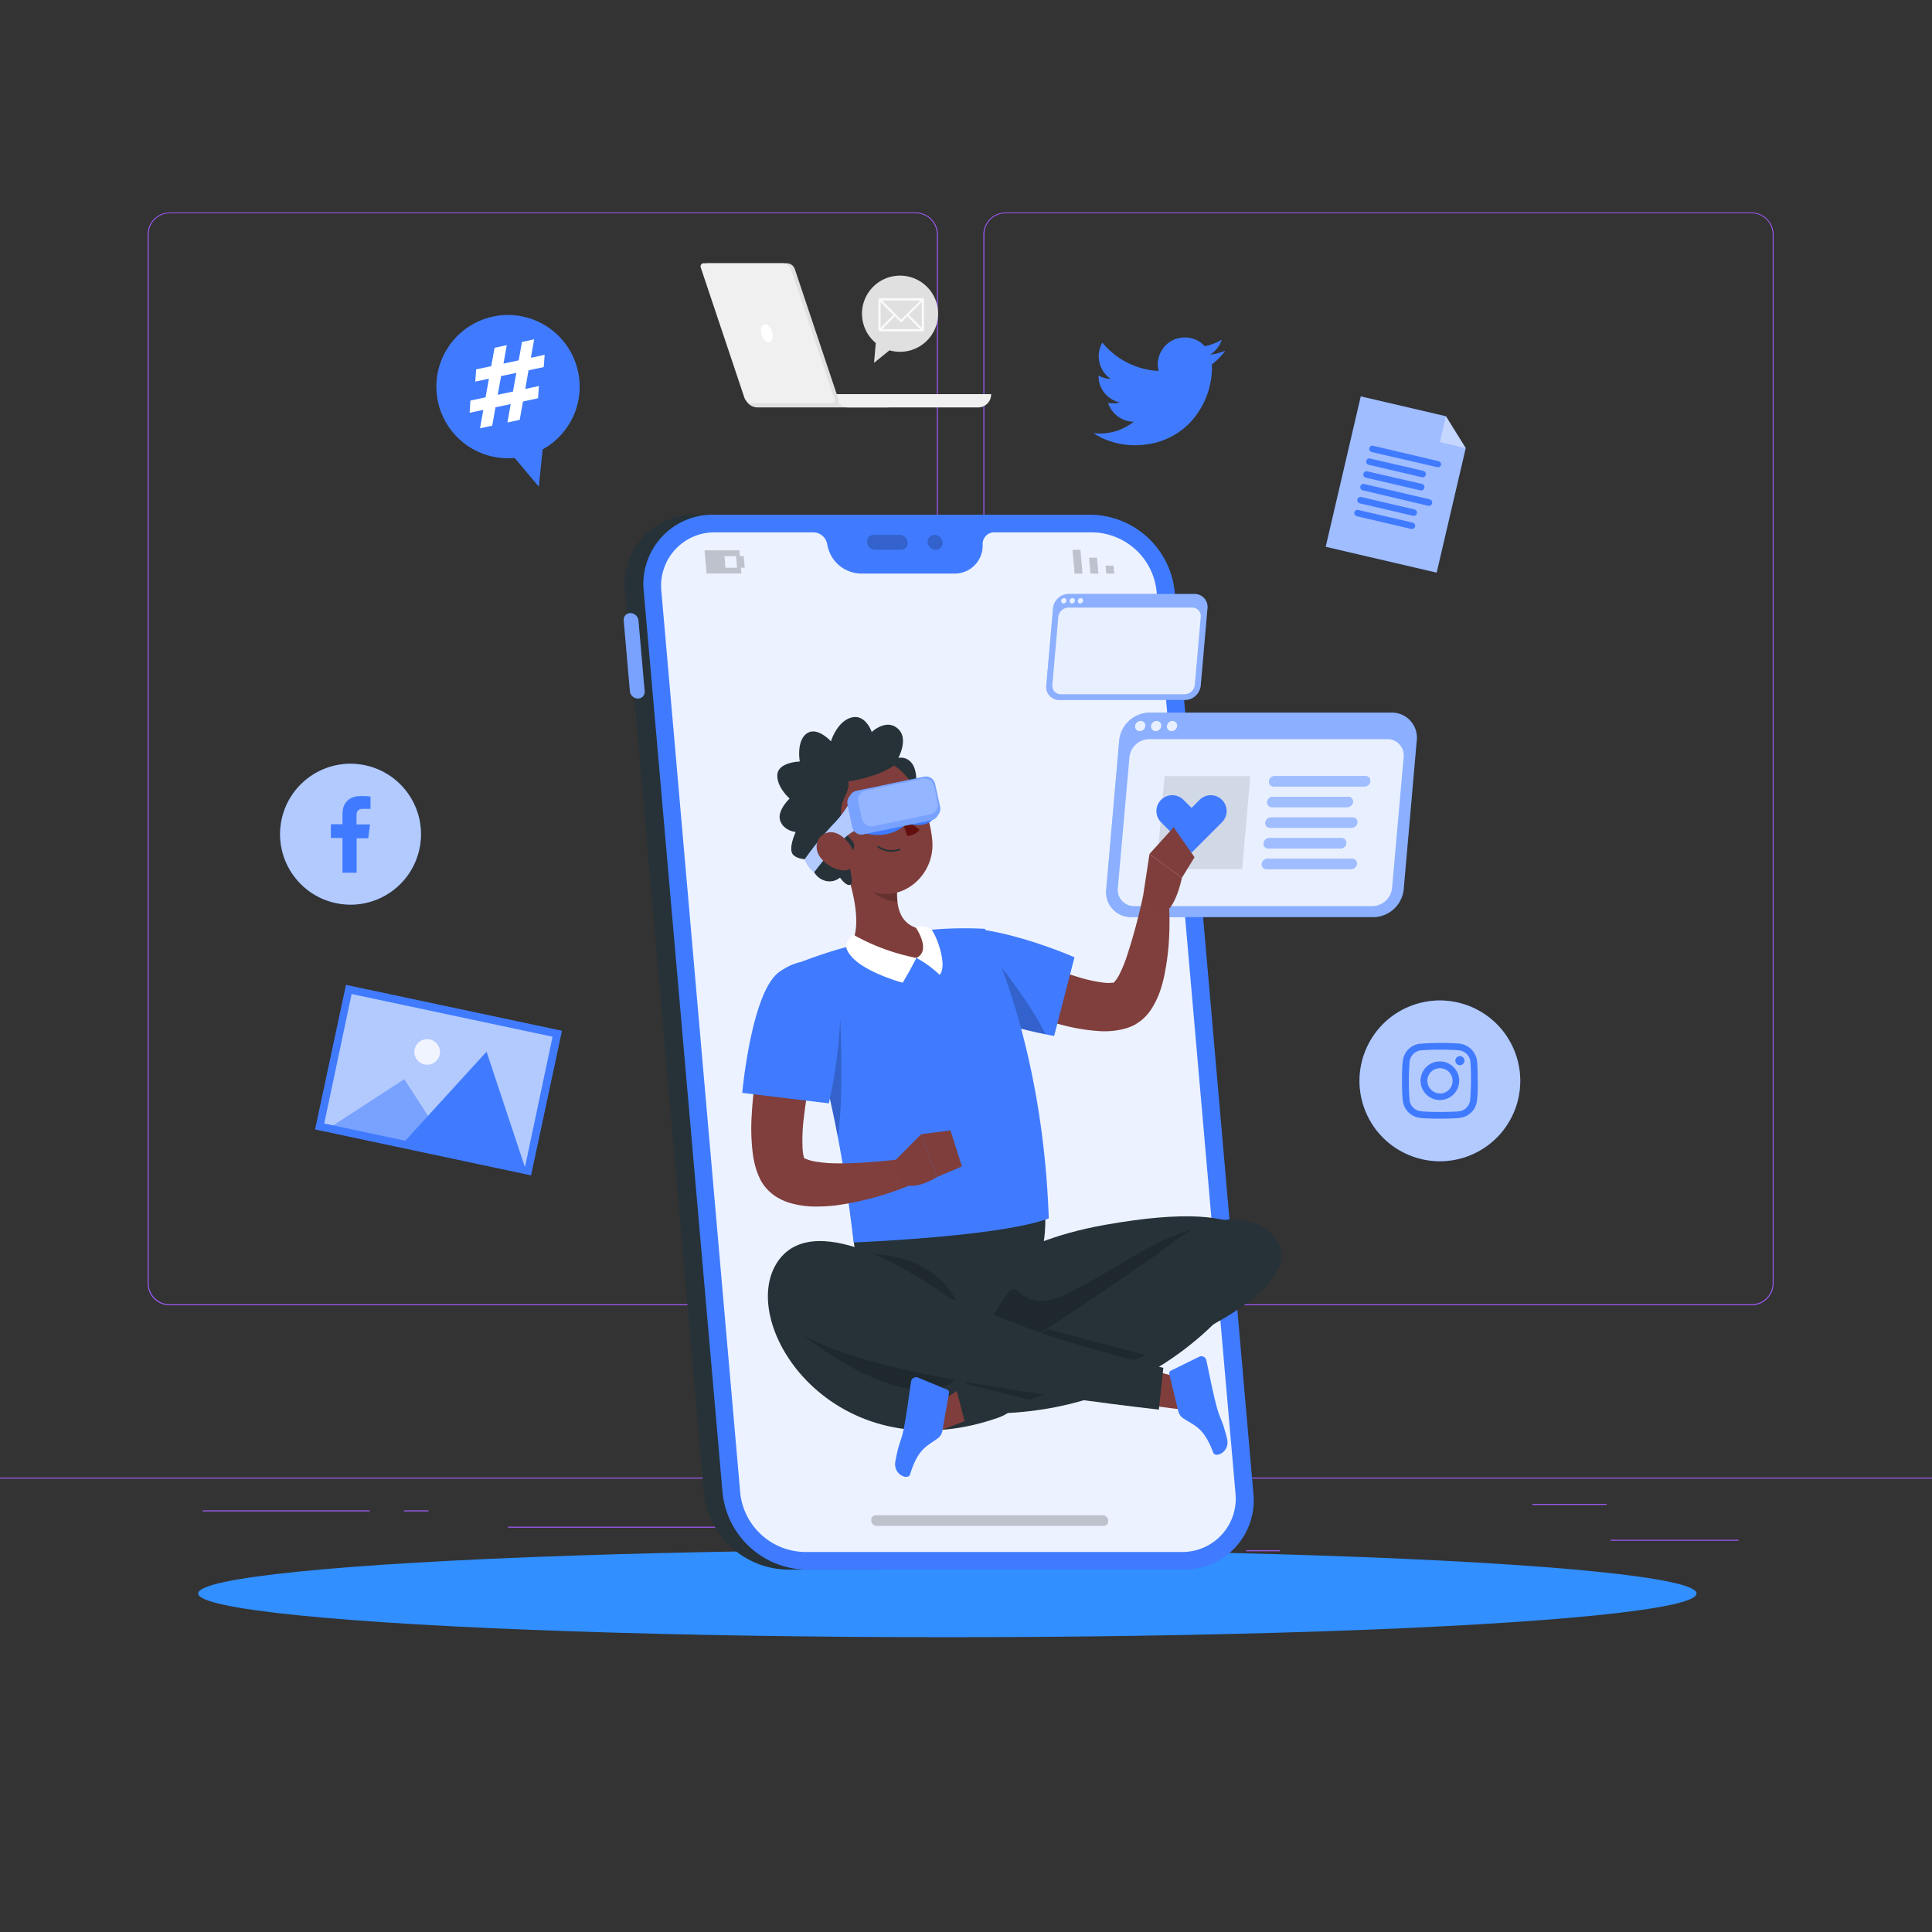 <svg xmlns="http://www.w3.org/2000/svg" viewBox="0 0 500 500"><rect x="0" y="0" width="500" height="500" fill="#333333" stroke="none"/><defs><style>.cls-1{isolation:isolate;}.cls-2{fill:#a25cff;}.cls-3{fill:#e0e0e0;}.cls-4{fill:#f0f0f0;}.cls-10,.cls-11,.cls-14,.cls-15,.cls-18,.cls-19,.cls-25,.cls-5{fill:#fff;}.cls-6{fill:#fafafa;}.cls-7{fill:#318fff;}.cls-8{fill:#263238;}.cls-20,.cls-21,.cls-9{fill:#407bff;}.cls-10{opacity:0.3;}.cls-11{opacity:0.9;}.cls-12,.cls-13,.cls-25{opacity:0.2;}.cls-14{opacity:0.4;}.cls-15{opacity:0.8;}.cls-16{opacity:0.1;}.cls-17,.cls-19{opacity:0.5;}.cls-18{opacity:0.6;}.cls-20,.cls-21{fill-rule:evenodd;}.cls-20{mix-blend-mode:multiply;}.cls-22{fill:#803e3c;}.cls-23{fill:#7f3e3b;}.cls-24{fill:#630f0f;}</style></defs><g class="cls-1"><g id="Background_Complete" data-name="Background Complete"><rect class="cls-2" x="416.78" y="398.49" width="33.12" height="0.25"/><rect class="cls-2" x="322.53" y="401.21" width="8.69" height="0.25"/><rect class="cls-2" x="396.59" y="389.21" width="19.19" height="0.25"/><rect class="cls-2" x="52.46" y="390.89" width="43.19" height="0.25"/><rect class="cls-2" x="104.56" y="390.89" width="6.33" height="0.25"/><rect class="cls-2" x="131.47" y="395.11" width="93.68" height="0.25"/><path class="cls-2" d="M237,337.8H43.92a5.71,5.71,0,0,1-5.71-5.71V60.66A5.71,5.71,0,0,1,43.92,55H237a5.71,5.71,0,0,1,5.71,5.71V332.09A5.71,5.71,0,0,1,237,337.8ZM43.92,55.2a5.47,5.47,0,0,0-5.46,5.46V332.09a5.47,5.47,0,0,0,5.46,5.46H237a5.47,5.47,0,0,0,5.46-5.46V60.66A5.47,5.47,0,0,0,237,55.2Z"/><path class="cls-2" d="M453.31,337.8H260.21a5.72,5.72,0,0,1-5.71-5.71V60.66A5.72,5.72,0,0,1,260.21,55h193.1A5.71,5.71,0,0,1,459,60.66V332.09A5.71,5.71,0,0,1,453.31,337.8ZM260.21,55.2a5.47,5.47,0,0,0-5.46,5.46V332.09a5.47,5.47,0,0,0,5.46,5.46h193.1a5.47,5.47,0,0,0,5.46-5.46V60.66a5.47,5.47,0,0,0-5.46-5.46Z"/><rect class="cls-2" y="382.4" width="500" height="0.25"/><path class="cls-3" d="M196,105.44h33.7A3.36,3.36,0,0,0,233,102H192.69A3.36,3.36,0,0,0,196,105.44Z"/><path class="cls-4" d="M219.52,105.44h33.7A3.36,3.36,0,0,0,256.5,102H216.23A3.36,3.36,0,0,0,219.52,105.44Z"/><path class="cls-3" d="M195.7,104.39h20.54a.81.81,0,0,0,.74-1.08L205.71,69.68a2.22,2.22,0,0,0-2.09-1.55H183.08a.81.81,0,0,0-.74,1.08l11.27,33.63A2.22,2.22,0,0,0,195.7,104.39Z"/><path class="cls-4" d="M194.71,104.39h20.54a.81.81,0,0,0,.74-1.08L204.72,69.68a2.22,2.22,0,0,0-2.09-1.55H182.09a.81.81,0,0,0-.74,1.08l11.27,33.63A2.22,2.22,0,0,0,194.71,104.39Z"/><path class="cls-5" d="M197,86.26c.27,1.29,1.12,2.34,1.91,2.34s1.22-1,1-2.34-1.12-2.33-1.91-2.33S196.74,85,197,86.26Z"/><path class="cls-3" d="M241.65,85.77a9.85,9.85,0,1,0-15,3l-.45,5.13,4-3.24A9.84,9.84,0,0,0,241.65,85.77Z"/><path class="cls-6" d="M238.74,77.17h-11a.39.39,0,0,0-.39.39v7.82a.38.38,0,0,0,.39.39h11a.38.38,0,0,0,.39-.39V77.56A.39.39,0,0,0,238.74,77.17Zm-.18,7.62-3.32-3.32,3.32-3.32Zm-.41-7-3.32,3.31-1.61,1.62-4.93-4.93Zm-10.26.4,3.31,3.32-3.31,3.32Zm.4,7,3.32-3.32,1.61,1.61,1.61-1.61,3.32,3.32Z"/></g><g id="Shadow"><ellipse id="_Path_" data-name="&lt;Path&gt;" class="cls-7" cx="245.18" cy="412.39" rx="193.89" ry="11.32"/></g><g id="Device"><path class="cls-8" d="M179.9,133.21h23.68l23.88,273H203.78a22.13,22.13,0,0,1-21.62-19.88l-20.4-233.25A17.92,17.92,0,0,1,179.9,133.21Z"/><path class="cls-9" d="M165.23,160.59a2.12,2.12,0,0,0-2.07-1.91,1.72,1.72,0,0,0-1.74,1.91l1.6,18.29a2.12,2.12,0,0,0,2.07,1.9,1.72,1.72,0,0,0,1.74-1.9Z"/><path class="cls-10" d="M165.23,160.59a2.12,2.12,0,0,0-2.07-1.91,1.72,1.72,0,0,0-1.74,1.91l1.6,18.29a2.12,2.12,0,0,0,2.07,1.9,1.72,1.72,0,0,0,1.74-1.9Z"/><path class="cls-9" d="M208.63,406.21h97.59a17.93,17.93,0,0,0,18.14-19.88L304,153.08a22.13,22.13,0,0,0-21.62-19.87H184.75a17.92,17.92,0,0,0-18.14,19.87L187,386.33A22.13,22.13,0,0,0,208.63,406.21Z"/><path class="cls-9" d="M185.14,137.77h25.37a3.69,3.69,0,0,1,3.53,2.88l.17.79a9,9,0,0,0,8.61,7h24.11a7.23,7.23,0,0,0,7.38-7l0-.79a3,3,0,0,1,3-2.88h25.36a17,17,0,0,1,16.66,15.31l20.4,233.25a13.81,13.81,0,0,1-14,15.32H208.23a17.06,17.06,0,0,1-16.66-15.32l-20.4-233.25A13.81,13.81,0,0,1,185.14,137.77Z"/><path class="cls-11" d="M185.14,137.77h25.37a3.69,3.69,0,0,1,3.53,2.88l.17.79a9,9,0,0,0,8.61,7h24.11a7.23,7.23,0,0,0,7.38-7l0-.79a3,3,0,0,1,3-2.88h25.36a17,17,0,0,1,16.66,15.31l20.4,233.25a13.81,13.81,0,0,1-14,15.32H208.23a17.06,17.06,0,0,1-16.66-15.32l-20.4-233.25A13.81,13.81,0,0,1,185.14,137.77Z"/><g class="cls-12"><path d="M240.07,140.35a2.15,2.15,0,0,0,2.1,1.94,1.75,1.75,0,0,0,1.77-1.94,2.15,2.15,0,0,0-2.1-1.94A1.74,1.74,0,0,0,240.07,140.35Z"/><path d="M226.15,138.41h6.65a2.17,2.17,0,0,1,2.11,1.94,1.75,1.75,0,0,1-1.77,1.94h-6.65a2.15,2.15,0,0,1-2.1-1.94A1.74,1.74,0,0,1,226.15,138.41Z"/></g><g class="cls-12"><polygon points="288.36 148.45 286.31 148.45 286.13 146.39 288.18 146.39 288.36 148.45"/><polygon points="284.08 146.39 284.26 148.45 282.2 148.45 282.02 146.39 281.85 144.34 283.9 144.34 284.08 146.39"/><polygon points="279.61 142.29 279.79 144.34 279.97 146.39 280.15 148.45 278.1 148.45 277.92 146.39 277.74 144.34 277.56 142.29 279.61 142.29"/></g><path class="cls-13" d="M182.34,142.43l.53,6h9l-.13-1.51h1l-.26-3h-1l-.14-1.5Zm5.15,1.5h3l.27,3h-3Z"/><g class="cls-12"><path d="M226.93,394.91h58.66c1.78,0,1.54-2.76-.24-2.76H226.69c-1.78,0-1.54,2.76.24,2.76Z"/></g></g><g id="Screen"><path class="cls-9" d="M355.48,237.35H292.82a6.45,6.45,0,0,1-6.53-7.16l3.37-38.61a8,8,0,0,1,7.79-7.15h62.66a6.46,6.46,0,0,1,6.54,7.15l-3.38,38.61A8,8,0,0,1,355.48,237.35Z"/><path class="cls-14" d="M355.48,237.35H292.82a6.45,6.45,0,0,1-6.53-7.16l3.37-38.61a8,8,0,0,1,7.79-7.15h62.66a6.46,6.46,0,0,1,6.54,7.15l-3.38,38.61A8,8,0,0,1,355.48,237.35Z"/><path class="cls-15" d="M355.24,234.5H293.56a4.21,4.21,0,0,1-4.26-4.67l3-33.87a5.2,5.2,0,0,1,5.08-4.67H359a4.21,4.21,0,0,1,4.26,4.67l-3,33.87A5.2,5.2,0,0,1,355.24,234.5Z"/><path class="cls-15" d="M296.41,187.9a1.47,1.47,0,0,1-1.44,1.32,1.18,1.18,0,0,1-1.2-1.32,1.47,1.47,0,0,1,1.44-1.32A1.18,1.18,0,0,1,296.41,187.9Z"/><path class="cls-15" d="M300.53,187.9a1.47,1.47,0,0,1-1.44,1.32,1.2,1.2,0,0,1-1.21-1.32,1.48,1.48,0,0,1,1.44-1.32A1.2,1.2,0,0,1,300.53,187.9Z"/><path class="cls-15" d="M304.65,187.9a1.48,1.48,0,0,1-1.44,1.32A1.2,1.2,0,0,1,302,187.9a1.48,1.48,0,0,1,1.44-1.32A1.2,1.2,0,0,1,304.65,187.9Z"/><polygon class="cls-16" points="321.47 224.92 299.28 224.92 301.39 200.87 323.57 200.87 321.47 224.92"/><path class="cls-9" d="M353.16,203.54H329.64a1.2,1.2,0,0,1-1.22-1.34h0a1.48,1.48,0,0,1,1.45-1.34h23.52a1.2,1.2,0,0,1,1.22,1.34h0A1.48,1.48,0,0,1,353.16,203.54Z"/><path class="cls-9" d="M348.68,208.88H329.17a1.2,1.2,0,0,1-1.22-1.33h0a1.48,1.48,0,0,1,1.45-1.34h19.51a1.2,1.2,0,0,1,1.22,1.34h0A1.47,1.47,0,0,1,348.68,208.88Z"/><path class="cls-9" d="M349.82,214.23H328.7a1.21,1.21,0,0,1-1.22-1.34h0a1.5,1.5,0,0,1,1.45-1.33h21.12a1.21,1.21,0,0,1,1.22,1.33h0A1.49,1.49,0,0,1,349.82,214.23Z"/><path class="cls-9" d="M346.94,219.58H328.23a1.21,1.21,0,0,1-1.22-1.34h0a1.5,1.5,0,0,1,1.46-1.34h18.71a1.21,1.21,0,0,1,1.22,1.34h0A1.5,1.5,0,0,1,346.94,219.58Z"/><path class="cls-9" d="M349.68,224.92H327.76a1.2,1.2,0,0,1-1.21-1.33h0a1.48,1.48,0,0,1,1.45-1.34h21.92a1.21,1.21,0,0,1,1.22,1.34h0A1.5,1.5,0,0,1,349.68,224.92Z"/><g class="cls-17"><path class="cls-5" d="M353.16,203.54H329.64a1.2,1.2,0,0,1-1.22-1.34h0a1.48,1.48,0,0,1,1.45-1.34h23.52a1.2,1.2,0,0,1,1.22,1.34h0A1.48,1.48,0,0,1,353.16,203.54Z"/><path class="cls-5" d="M348.68,208.88H329.17a1.2,1.2,0,0,1-1.22-1.33h0a1.48,1.48,0,0,1,1.45-1.34h19.51a1.2,1.2,0,0,1,1.22,1.34h0A1.47,1.47,0,0,1,348.68,208.88Z"/><path class="cls-5" d="M349.82,214.23H328.7a1.21,1.21,0,0,1-1.22-1.34h0a1.5,1.5,0,0,1,1.45-1.33h21.12a1.21,1.21,0,0,1,1.22,1.33h0A1.49,1.49,0,0,1,349.82,214.23Z"/><path class="cls-5" d="M346.94,219.58H328.23a1.21,1.21,0,0,1-1.22-1.34h0a1.5,1.5,0,0,1,1.46-1.34h18.71a1.21,1.21,0,0,1,1.22,1.34h0A1.5,1.5,0,0,1,346.94,219.58Z"/><path class="cls-5" d="M349.68,224.92H327.76a1.2,1.2,0,0,1-1.21-1.33h0a1.48,1.48,0,0,1,1.45-1.34h21.92a1.21,1.21,0,0,1,1.22,1.34h0A1.5,1.5,0,0,1,349.68,224.92Z"/></g><path class="cls-9" d="M316.25,207h0a4.1,4.1,0,0,0-5.8,0l-2.08,2.09L306.28,207a4.1,4.1,0,0,0-5.8,5.8l7.89,7.88,7.88-7.88A4.1,4.1,0,0,0,316.25,207Z"/><path class="cls-9" d="M306.7,181.15H274.17a3.36,3.36,0,0,1-3.39-3.72l1.75-20a4.13,4.13,0,0,1,4-3.71H309.1a3.35,3.35,0,0,1,3.39,3.71l-1.75,20A4.14,4.14,0,0,1,306.7,181.15Z"/><path class="cls-14" d="M306.7,181.15H274.17a3.36,3.36,0,0,1-3.39-3.72l1.75-20a4.13,4.13,0,0,1,4-3.71H309.1a3.35,3.35,0,0,1,3.39,3.71l-1.75,20A4.14,4.14,0,0,1,306.7,181.15Z"/><path class="cls-15" d="M306.57,179.67h-32a2.2,2.2,0,0,1-2.22-2.43l1.54-17.58a2.7,2.7,0,0,1,2.64-2.42h32a2.19,2.19,0,0,1,2.22,2.42l-1.54,17.58A2.71,2.71,0,0,1,306.57,179.67Z"/><path class="cls-15" d="M276,155.48a.77.77,0,0,1-.75.69.63.63,0,0,1-.63-.69.77.77,0,0,1,.75-.69A.63.63,0,0,1,276,155.48Z"/><path class="cls-15" d="M278.17,155.48a.76.76,0,0,1-.74.69.63.63,0,0,1-.63-.69.77.77,0,0,1,.75-.69A.61.61,0,0,1,278.17,155.48Z"/><path class="cls-15" d="M280.31,155.48a.77.77,0,0,1-.75.69.61.61,0,0,1-.62-.69.76.76,0,0,1,.74-.69A.63.63,0,0,1,280.31,155.48Z"/></g><g id="Instagram"><circle class="cls-9" cx="372.64" cy="279.72" r="20.8" transform="translate(-78.68 163.9) rotate(-22.5)"/><circle class="cls-18" cx="372.64" cy="279.72" r="20.8" transform="translate(-78.68 163.9) rotate(-22.5)"/><path class="cls-9" d="M382.29,274.83a5.22,5.22,0,0,0-1.59-3.35,5.43,5.43,0,0,0-3.6-1.45,70.69,70.69,0,0,0-9.7.1,5,5,0,0,0-4.24,3.81c-.47,1.67-.38,9.36-.1,11a5,5,0,0,0,3.94,4.28c1.55.4,9.15.35,10.86.07a5,5,0,0,0,4.29-3.92C382.6,283.67,382.44,276.38,382.29,274.83Zm-1.81,9.8a3.32,3.32,0,0,1-3.12,3c-1.58.17-8.65.26-10.12-.15a3.22,3.22,0,0,1-2.44-2.77,66.55,66.55,0,0,1,0-9.89,3.32,3.32,0,0,1,3.11-3,67.52,67.52,0,0,1,9.65,0,3.32,3.32,0,0,1,3,3.12A68.84,68.84,0,0,1,380.48,284.63Zm-7.84-9.94a5,5,0,1,0,5,5A5,5,0,0,0,372.64,274.69Zm0,8.28a3.26,3.26,0,1,1,3.28-3.24A3.25,3.25,0,0,1,372.61,283ZM379,274.5a1.18,1.18,0,1,1-1.17-1.18A1.17,1.17,0,0,1,379,274.5Z"/></g><g id="Document"><polygon class="cls-9" points="374.2 107.73 352.17 102.59 343.1 141.5 371.8 148.19 379.32 115.97 374.2 107.73"/><polygon class="cls-19" points="374.2 107.73 352.17 102.59 343.1 141.5 371.8 148.19 379.32 115.97 374.2 107.73"/><polygon class="cls-14" points="374.2 107.73 372.64 114.41 379.32 115.97 374.2 107.73"/><path class="cls-9" d="M372,120.91,355,117a.86.86,0,0,1-.64-1h0a.86.86,0,0,1,1-.64l16.94,4a.86.86,0,0,1,.64,1h0A.86.86,0,0,1,372,120.91Z"/><path class="cls-9" d="M368,123.51l-13.78-3.22a.86.86,0,0,1-.64-1h0a.84.84,0,0,1,1-.63l13.79,3.21a.86.86,0,0,1,.64,1h0A.87.87,0,0,1,368,123.51Z"/><path class="cls-9" d="M367.56,126.9l-14.09-3.28a.87.87,0,0,1-.64-1h0a.87.87,0,0,1,1-.64L368,125.24a.87.87,0,0,1,.64,1h0A.85.85,0,0,1,367.56,126.9Z"/><path class="cls-9" d="M369.63,130.9l-16.94-4a.85.85,0,0,1-.63-1h0a.84.84,0,0,1,1-.64L370,129.23a.86.86,0,0,1,.64,1h0A.87.87,0,0,1,369.63,130.9Z"/><path class="cls-9" d="M365.71,133.49l-13.79-3.22a.84.84,0,0,1-.64-1h0a.86.86,0,0,1,1-.64l13.78,3.21a.86.86,0,0,1,.64,1h0A.84.84,0,0,1,365.71,133.49Z"/><path class="cls-9" d="M365.23,136.89l-14.09-3.29a.87.87,0,0,1-.64-1h0a.86.86,0,0,1,1-.63l14.09,3.28a.86.86,0,0,1,.64,1h0A.87.87,0,0,1,365.23,136.89Z"/></g><g id="Twitter"><path class="cls-20" d="M293.33,109.15a7.07,7.07,0,0,1-6.56-4.89,6.84,6.84,0,0,0,3-.09s0,0,.1,0a7.07,7.07,0,0,1-4.57-3.24,6.76,6.76,0,0,1-1-3.74,6.92,6.92,0,0,0,3.13.85,7.09,7.09,0,0,1-2.14-9.37A20.13,20.13,0,0,0,299.8,96c0-.28-.08-.52-.11-.77a6.86,6.86,0,0,1,1-4.61,6.77,6.77,0,0,1,4.78-3.18,6.87,6.87,0,0,1,6.16,2,.36.36,0,0,0,.38.12,14.34,14.34,0,0,0,4.09-1.58.31.31,0,0,1,.1-.05h0a7.21,7.21,0,0,1-3,3.83,13.71,13.71,0,0,0,3.92-1l0,0c-.27.35-.53.71-.81,1a14.43,14.43,0,0,1-2.56,2.44.24.24,0,0,0-.12.22,19.12,19.12,0,0,1-.13,3.12A21,21,0,0,1,308,109.35a18.84,18.84,0,0,1-9.68,5.39,21.53,21.53,0,0,1-3.92.47,19.83,19.83,0,0,1-11.27-3,1.5,1.5,0,0,1-.17-.11,14.19,14.19,0,0,0,10.4-2.92Z"/></g><g id="Hashtag"><path class="cls-9" d="M149.2,94.63a18.54,18.54,0,1,0-16,23.89l6.24,7.43,1-9.65A18.53,18.53,0,0,0,149.2,94.63Z"/><path class="cls-5" d="M136.78,95.83l-.84,4.82,3.53-.75-.23,3.17-3.89.83-.85,4.76-3.18.68.85-4.77-3.94.84-.85,4.76-3.15.67.85-4.76-3.54.75.2-3.16,3.92-.84.87-4.82-3.53.75.22-3.17,3.9-.82L128,90l3.15-.67-.85,4.77,3.94-.84.85-4.77,3.15-.67-.85,4.77,3.57-.76L140.72,95Zm-3.15.67-3.95.84-.87,4.83,3.95-.84Z"/></g><g id="Photo"><rect class="cls-9" x="85.89" y="261.4" width="55.15" height="36.26" transform="translate(60.6 -17.48) rotate(12)"/><rect class="cls-18" x="85.89" y="261.4" width="55.15" height="36.26" transform="translate(60.6 -17.48) rotate(12)"/><polygon class="cls-9" points="104.61 279.32 85.05 292.02 117.31 298.88 104.61 279.32"/><polygon class="cls-10" points="104.61 279.32 85.05 292.02 117.31 298.88 104.61 279.32"/><polygon class="cls-9" points="136.12 302.88 125.92 272.17 104.11 296.07 136.12 302.88"/><circle class="cls-15" cx="110.56" cy="272.24" r="3.31" transform="translate(-130.44 104.14) rotate(-33)"/><path class="cls-9" d="M137.44,304.18,81.54,292.3l8-37.42,55.9,11.88ZM83.91,290.76l52,11.05L143,268.3,91,257.25Z"/></g><g id="Facebook"><circle class="cls-9" cx="90.72" cy="215.88" r="18.23" transform="translate(-136.91 270.85) rotate(-80.78)"/><circle class="cls-18" cx="90.72" cy="215.88" r="18.23" transform="translate(-136.91 270.85) rotate(-80.78)"/><path class="cls-21" d="M93.79,209.33c.62,0,1.23,0,1.84,0h.26v-3.18c-.33,0-.67-.08-1-.1-.62,0-1.25-.06-1.88,0a4.57,4.57,0,0,0-2.67.82,4,4,0,0,0-1.6,2.66,8.94,8.94,0,0,0-.11,1.37c0,.71,0,1.43,0,2.14v.27h-3v3.56h3v9H92.3v-8.93h3c.16-1.19.31-2.36.46-3.58H92.27s0-1.76,0-2.53C92.33,209.68,93,209.36,93.79,209.33Z"/></g><g id="Character"><path class="cls-8" d="M230.27,197s3.31-2.29,5.58.35.85,8.52.85,8.52l-5.31-6.44Z"/><path class="cls-22" d="M302.41,232.47l-6.64-.35a149.24,149.24,0,0,1-4.4,16.15,35.38,35.38,0,0,1-1.46,3.48,9.61,9.61,0,0,1-1.57,2.45c-.22.25-.26.11-.33.12a10.63,10.63,0,0,1-2.35,0,39.08,39.08,0,0,1-7.23-1.65c-2.55-.78-5.15-1.72-7.73-2.75s-5.18-2.12-7.77-3.23-5.2-2.36-7.64-3.5l-6.06,12c2.8,1.47,5.48,2.68,8.27,3.91s5.61,2.34,8.49,3.39,5.84,2,8.93,2.77a48.88,48.88,0,0,0,10,1.61,20.46,20.46,0,0,0,6.37-.7,13.2,13.2,0,0,0,2-.77,6.94,6.94,0,0,0,1-.58,11,11,0,0,0,1-.69,12.73,12.73,0,0,0,2.63-2.9,22.09,22.09,0,0,0,2.49-5.3A34.88,34.88,0,0,0,301.6,251a63,63,0,0,0,1-9.33A72.51,72.51,0,0,0,302.41,232.47Z"/><path class="cls-9" d="M240.62,255.06c3.87,7.94,32.19,13.06,32.19,13.06l5.27-20.38s-11.71-5.16-22.9-7C243.7,238.86,236.37,246.35,240.62,255.06Z"/><path class="cls-23" d="M295.74,232.46,297.49,221l8.39,6.17s-2.06,10.37-6.21,9.13Z"/><polygon class="cls-23" points="303.73 214.1 309.14 221.85 305.88 227.17 297.49 221 303.73 214.1"/><path class="cls-13" d="M258.74,249.85l-4.05,1.45-.84,3,.56,4.82,3.72,5.45c5,1.51,9.83,2.58,12.5,3.14C266.26,259,258.74,249.85,258.74,249.85Z"/><path class="cls-8" d="M220.64,317s-.4,32.66,29.23,25.89c28.24-6.45,19.33-38.07,19.33-38.07Z"/><path class="cls-8" d="M249.87,339.14c-9.72-7.93-38.52-27.14-48.52-12.76-11.17,16.05,14.36,55.28,56.83,40.58C265,364.58,271,356.41,249.87,339.14Z"/><path class="cls-8" d="M285.93,317c41.33-7.38,43.68,5.13,36.57,15.73s-30.69,35.54-72.63,32.88C234.28,364.6,234,326.23,285.93,317Z"/><path class="cls-13" d="M255.91,342.87A42.26,42.26,0,0,1,261,334.4c2.91-3.48,3.26,6.55,16,0s21.7-13.58,31.58-16.19-7.6,15.22-7.6,15.22l-31,17Z"/><polygon class="cls-23" points="256.69 365.09 241.38 370.96 242.67 363.23 255.3 354.97 256.69 365.09"/><path class="cls-8" d="M331.55,324.06c-1.24-8.79-15.58-12.3-27.58-2.87-9.86,7.75-45.14,30.65-56.53,38.12l2.41,9.27c10.47-4,31-11.78,45.77-17.45C316.18,343.22,332.8,332.85,331.55,324.06Z"/><path class="cls-13" d="M248.08,337.72c-5.08-10.78-15.89-12.89-22-13.18A106.05,106.05,0,0,1,248.08,337.72Z"/><path class="cls-13" d="M266.49,362.26c9.54-3.63,20.36-7.75,29.13-11.13l1-.39L271.16,344c-8.62,5.76-16.67,11.06-21.29,14.09Z"/><path class="cls-13" d="M205.34,343.61s33.14,28.07,45.27,10.08l-40.05-15.24-4.49-2Z"/><polygon class="cls-23" points="290.69 362.84 306.1 364.83 304.48 356.31 288.69 352.2 290.69 362.84"/><path class="cls-8" d="M301.07,354c-7.55-1.94-24.68-6.24-35.26-10.37-14.27-5.58-50.64-20.67-62.63-13.6-8.3,4.88.29,12.13.29,12.13s3.88,6.7,34.28,13.1c21.73,4.57,48.6,8,62.16,9.55Z"/><path class="cls-9" d="M304.92,365.1l-2.31-9.49a.81.81,0,0,1,.42-.89l7.3-3.59a1.3,1.3,0,0,1,1.75.59,1.17,1.17,0,0,1,.1.26c.77,3.43,1.32,6.52,2.36,10.77,1.22,5,1.51,3.6,3,9.49.92,3.55-3,5.18-3.54,3.72-2.54-6.69-4.8-6.9-7.92-9A3.11,3.11,0,0,1,304.92,365.1Z"/><path class="cls-9" d="M243.92,370.14l1.68-9.65a.79.79,0,0,0-.47-.86l-7.54-3.11a1.32,1.32,0,0,0-1.72.7,1.38,1.38,0,0,0-.08.27c-.54,3.48-.89,6.61-1.65,10.93-.89,5.11-1.28,3.71-2.41,9.7-.67,3.61,3.32,5,3.79,3.48,2.11-6.86,4.35-7.22,7.34-9.49A3.18,3.18,0,0,0,243.92,370.14Z"/><path class="cls-9" d="M217.74,299.25c1.52,8.72,2.49,16.62,3.21,22.3,8.26-.37,39.25-2,50.47-6.23-1.61-47-16.54-74.94-16.54-74.94a96.48,96.48,0,0,0-11.84.08c-.83.06-1.68.14-2.53.23A184,184,0,0,0,220,244.85c-1.28.33-2.58.69-3.83,1.06-6.4,1.92-11.95,4.27-11.95,4.27a205.76,205.76,0,0,1,9.44,29.31C215.34,286.46,216.67,293.16,217.74,299.25Z"/><path class="cls-23" d="M217.55,221.3c2.57,6.35,6.19,18.2,2.42,23.55a20.71,20.71,0,0,0,17,3.09c5.67-1.27,5.19-5.3,3.5-7.25-7.71-.27-8.57-5.78-8.28-11.17Z"/><path class="cls-5" d="M237.16,247.91s-1.59,3.19-3.56,6.42c-4.15-1.19-14-4.65-14.69-9.63a5,5,0,0,1,1.9-2.81A54.38,54.38,0,0,0,237.16,247.91Z"/><path class="cls-5" d="M237.16,247.91a26.49,26.49,0,0,1,6,4.38c2.3-2.44-1.16-11.25-2.39-12a6.42,6.42,0,0,0-3.9-.44S241.22,245.94,237.16,247.91Z"/><path class="cls-13" d="M223.54,224.65l8.69,4.86a21.6,21.6,0,0,0,.06,3.78c-2.89.16-7.35-2.15-8.22-5A10,10,0,0,1,223.54,224.65Z"/><path class="cls-23" d="M213.19,213.45c3.36,8.49,4.89,13.63,10.71,16.61,8.76,4.47,18.14-3.1,17.38-12.45-.68-8.41-6.05-20.88-15.65-21.47A12.59,12.59,0,0,0,213.19,213.45Z"/><path class="cls-8" d="M227.1,211.45c.23.7.79,1.15,1.25,1s.65-.85.42-1.55-.79-1.16-1.25-1S226.87,210.74,227.1,211.45Z"/><path class="cls-8" d="M235.06,208.76c.23.71.79,1.15,1.26,1s.64-.85.41-1.56-.79-1.15-1.25-1S234.83,208.06,235.06,208.76Z"/><path class="cls-24" d="M232.65,210a25.8,25.8,0,0,0,5.32,4.67c-.87,1.51-3.17,1.69-3.17,1.69Z"/><path class="cls-8" d="M231.91,220.31a7.77,7.77,0,0,0,.94-.25.24.24,0,0,0,.14-.28.22.22,0,0,0-.28-.14,5.81,5.81,0,0,1-5.26-.65.21.21,0,0,0-.31,0,.21.21,0,0,0,0,.3A6,6,0,0,0,231.91,220.31Z"/><path class="cls-8" d="M223.81,209.7a.44.44,0,0,0,.33-.29,3.5,3.5,0,0,1,2.2-2.28.45.45,0,0,0,.32-.53.44.44,0,0,0-.53-.32,4.4,4.4,0,0,0-2.81,2.85.42.42,0,0,0,.27.55A.42.42,0,0,0,223.81,209.7Z"/><path class="cls-8" d="M237.6,204.86a.35.35,0,0,0,.22-.12.43.43,0,0,0,0-.61,4.29,4.29,0,0,0-3.74-1.33.43.43,0,0,0-.34.51.42.42,0,0,0,.5.34,3.36,3.36,0,0,1,3,1.09A.41.41,0,0,0,237.6,204.86Z"/><path class="cls-13" d="M209.68,265.39c1.49,4.76,2.8,9.49,3.94,14.1,1.25,5.08,2.3,10,3.19,14.67,1.64-9.43.64-30.4.64-30.4l-5.17-5A36,36,0,0,0,209.68,265.39Z"/><path class="cls-22" d="M234.1,299.88l-4.63.52c-1.56.15-3.12.27-4.66.39a90,90,0,0,1-9.06.27,33.4,33.4,0,0,1-4.14-.36,11.65,11.65,0,0,1-3.2-.84c-.37-.17-.39-.27-.38-.25s0,0,0,0l0-.14c0-.13-.08-.31-.12-.51a13,13,0,0,1-.19-1.53,46.64,46.64,0,0,1,.32-8.26c.35-2.95.8-6,1.38-9,1.1-6,2.49-12.27,3.94-18.2l-13.47-3.65c-.95,3.32-1.66,6.47-2.38,9.74s-1.3,6.52-1.82,9.83-.91,6.69-1.11,10.16a53.15,53.15,0,0,0,.31,11,24,24,0,0,0,.71,3.21,16.76,16.76,0,0,0,.63,1.79c.13.32.27.63.44,1l.26.51.35.59a11.9,11.9,0,0,0,3.59,3.56,14.54,14.54,0,0,0,3.67,1.64,23.64,23.64,0,0,0,6.28.9,42.77,42.77,0,0,0,5.52-.3A77.54,77.54,0,0,0,236,306.53Z"/><path class="cls-9" d="M201.7,251.52c-7.23,5.08-9.61,31.31-9.61,31.31l22.42,2.72a129,129,0,0,0,3-23.07C217.76,250.05,210.45,245.36,201.7,251.52Z"/><path class="cls-23" d="M231.82,300.17l6.57-6.64,4.09,11.09s-6.84,4.39-9.56,1Z"/><polygon class="cls-23" points="245.98 292.55 248.94 301.87 242.48 304.62 238.39 293.53 245.98 292.55"/><path class="cls-8" d="M218.91,221l.58-.1a2,2,0,0,0,1.08-3.27,10.62,10.62,0,0,1-2.82-5.7c-.71-5.32,2.19-6.06,1.81-9.7,0,0,7.24-.95,11.83-4.11,0,0,4.51-6.53.9-9.61-3-2.59-6.69.94-6.69.94s-1.56-4.76-5.29-3.74-5.26,6.15-5.26,6.15-3.6-4-6.31-2-1.75,7.22-1.75,7.22-5.62.15-5.81,3.42,3.18,6.16,3.18,6.16-3.36,3.14-2.43,5.76,4,2.9,4,2.9-2.11,4.47-.62,5.93,4.39,1.08,4.39,1.08.09,4.29,3.54,5.51a4.22,4.22,0,0,0,4.15-.72s1.7,2.49,2.77,1.8S218.91,221,218.91,221Z"/><path class="cls-9" d="M210.68,225.76c2-2.64,8.15-10.56,11.81-11.28,0,0-1.56-1.24-2.41-7.15a26.32,26.32,0,0,1-3.77,5.29,81.24,81.24,0,0,0-8.06,9.78A9.09,9.09,0,0,0,210.68,225.76Z"/><path class="cls-18" d="M210.68,225.76c2-2.64,8.15-10.56,11.81-11.28,0,0-1.56-1.24-2.41-7.15a26.32,26.32,0,0,1-3.77,5.29,81.24,81.24,0,0,0-8.06,9.78A9.09,9.09,0,0,0,210.68,225.76Z"/><path class="cls-23" d="M212.2,221.76a8.61,8.61,0,0,0,5.63,3.45c3,.44,4.15-2.36,3-5-1-2.38-3.81-5.48-6.68-4.71S210.58,219.47,212.2,221.76Z"/><path class="cls-9" d="M223,215.37s6.53,2.68,11.67-2.22c0,0,5.34,1.44,7-1.46l-1.62-.52-16.25,3.55Z"/><path class="cls-9" d="M239.17,201l-17.53,3.66a2.44,2.44,0,0,0-1.53,1.05l-.43.64a2.46,2.46,0,0,0-.34,1.83l1.23,5.88a2.43,2.43,0,0,0,2.87,1.88L241,212.29a2.4,2.4,0,0,0,1.53-1l.42-.64a2.44,2.44,0,0,0,.35-1.82L242,202.89A2.43,2.43,0,0,0,239.17,201Z"/><path class="cls-10" d="M239.17,201l-17.53,3.66a2.44,2.44,0,0,0-1.53,1.05l-.43.64a2.46,2.46,0,0,0-.34,1.83l1.23,5.88a2.43,2.43,0,0,0,2.87,1.88L241,212.29a2.4,2.4,0,0,0,1.53-1l.42-.64a2.44,2.44,0,0,0,.35-1.82L242,202.89A2.43,2.43,0,0,0,239.17,201Z"/><rect class="cls-25" x="222.38" y="202.93" width="20.04" height="9.44" rx="2.45" transform="translate(-37.53 51.88) rotate(-11.79)"/></g></g></svg>